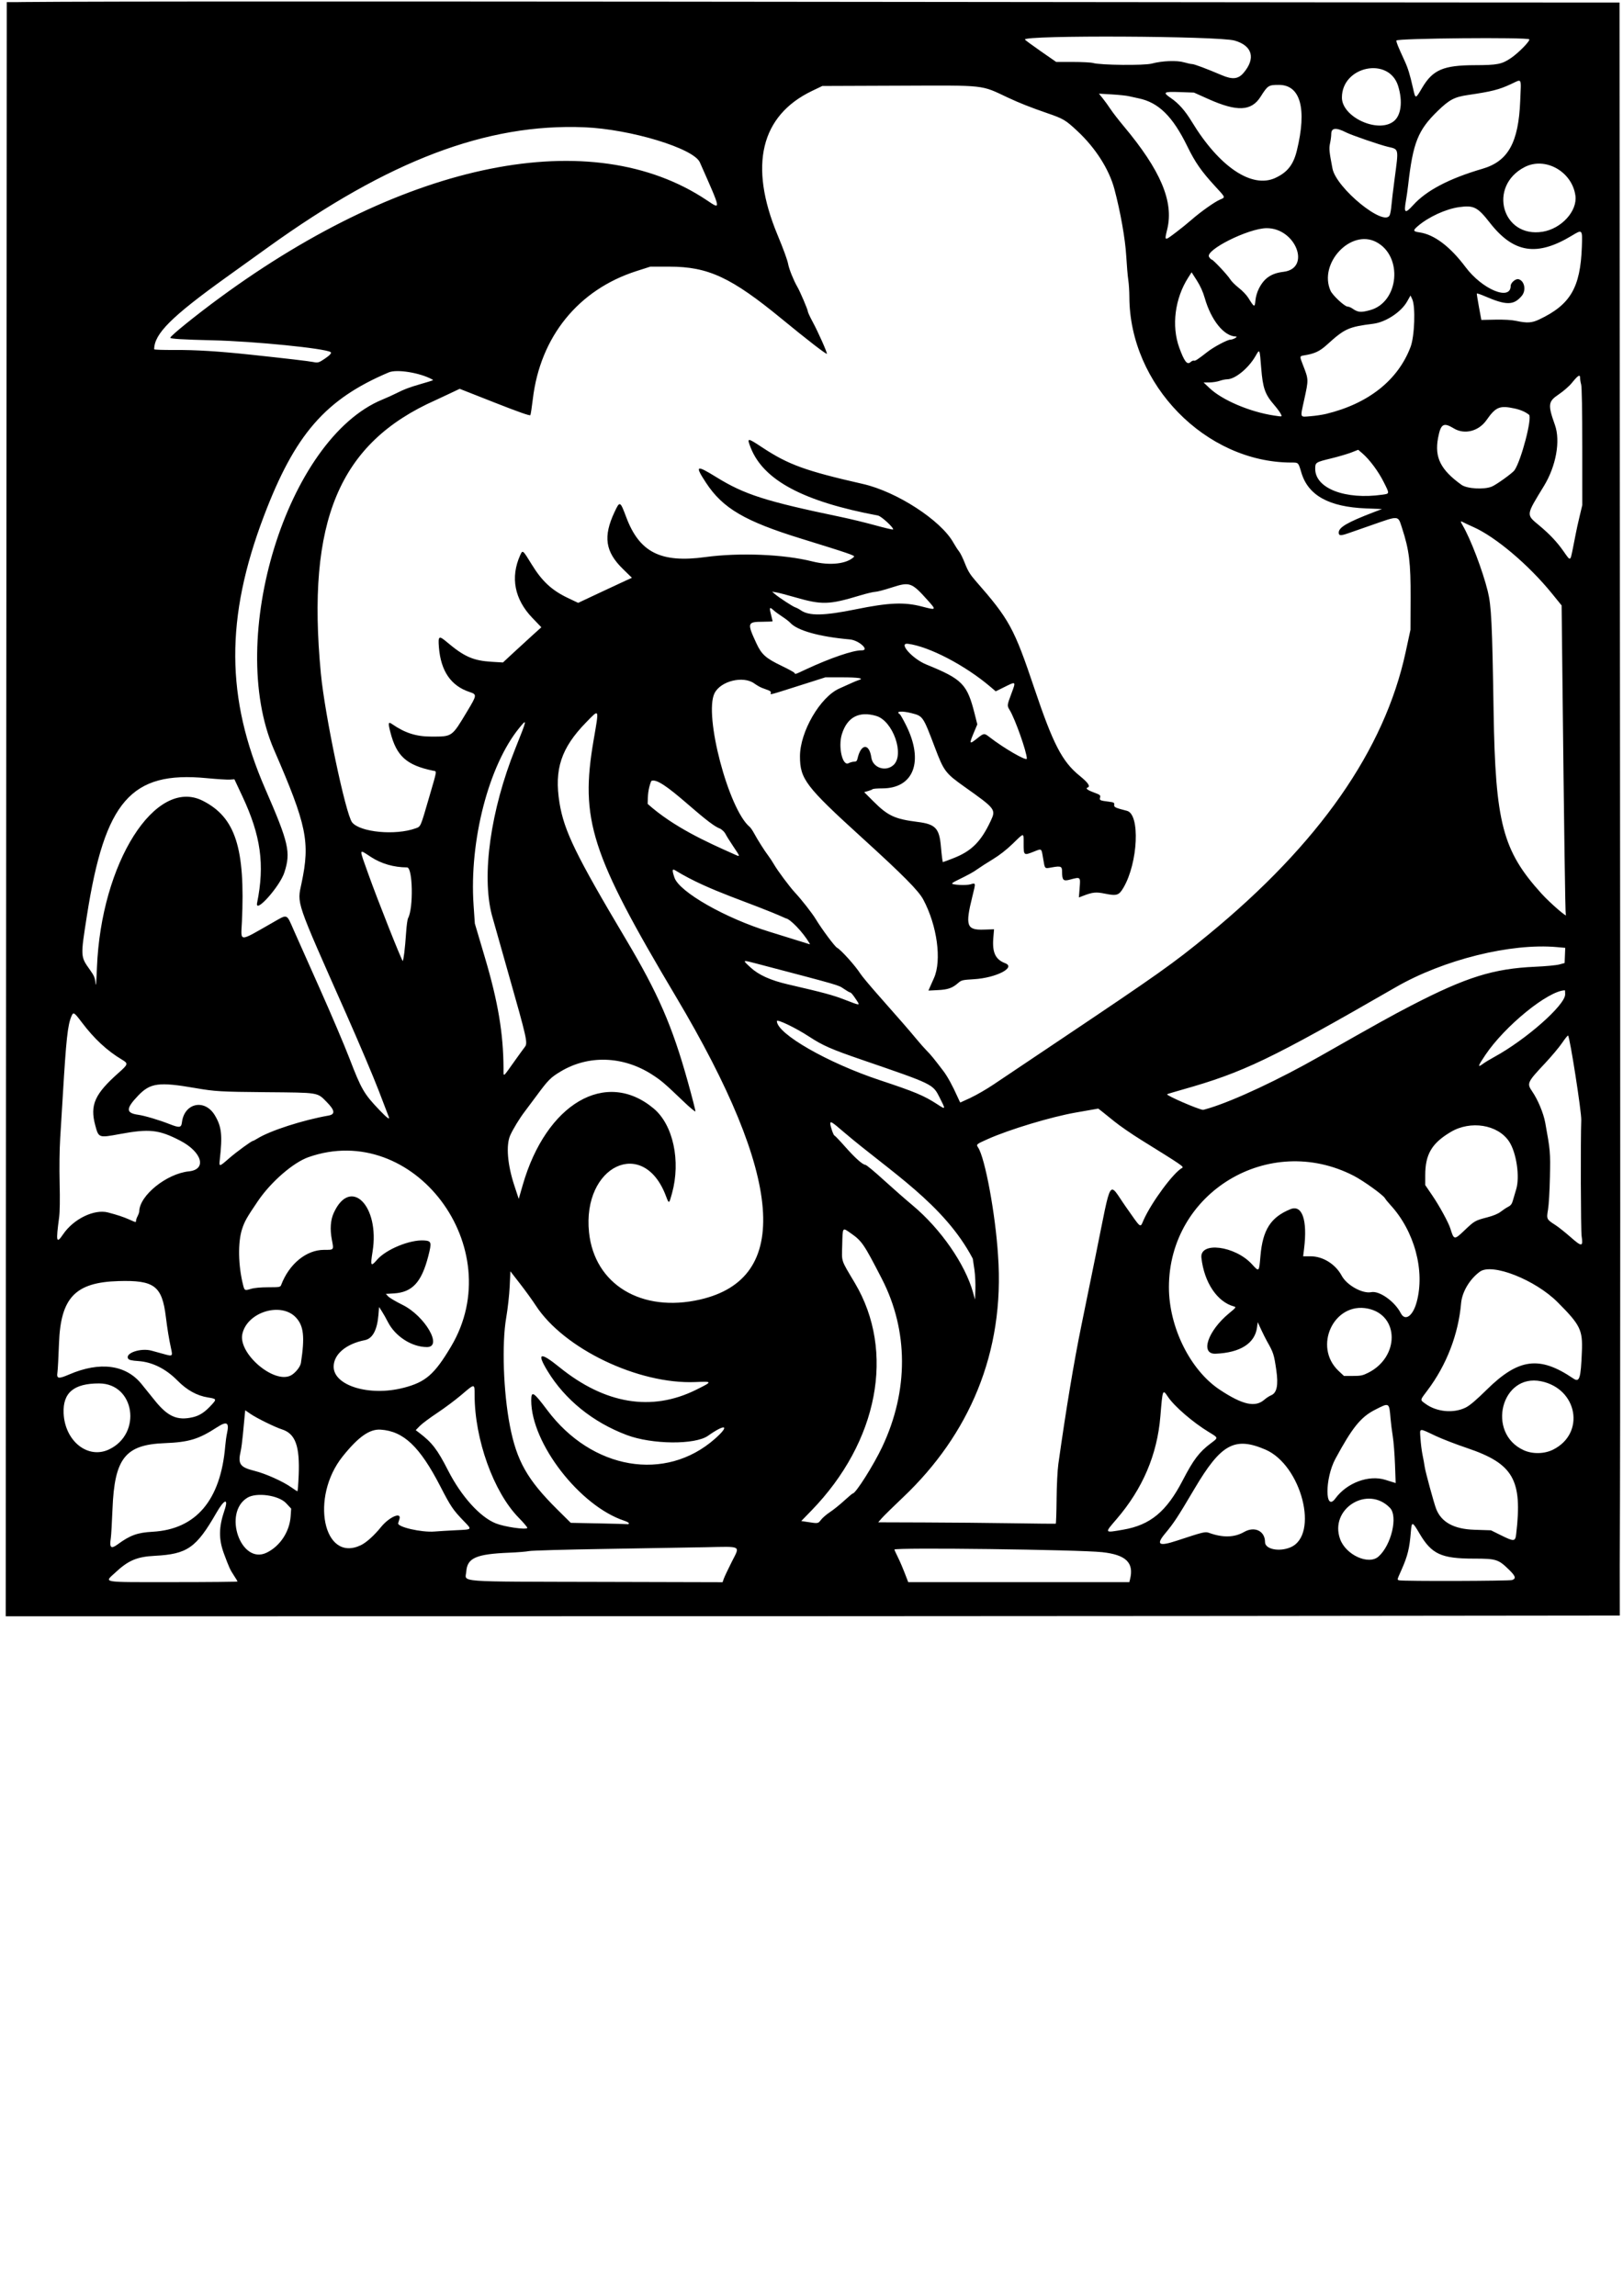 <?xml version="1.0" encoding="UTF-8" standalone="no"?>
<!-- Created with Inkscape (http://www.inkscape.org/) -->

<svg
   width="210mm"
   height="297mm"
   viewBox="0 0 210 297"
   version="1.1"
   id="svg5"
   xml:space="preserve"
   inkscape:version="1.2.2 (b0a8486541, 2022-12-01)"
   sodipodi:docname="lids.svg"
   xmlns:inkscape="http://www.inkscape.org/namespaces/inkscape"
   xmlns:sodipodi="http://sodipodi.sourceforge.net/DTD/sodipodi-0.dtd"
   xmlns="http://www.w3.org/2000/svg"
   xmlns:svg="http://www.w3.org/2000/svg"><sodipodi:namedview
     id="namedview7"
     pagecolor="#ffffff"
     bordercolor="#000000"
     borderopacity="0.25"
     inkscape:showpageshadow="2"
     inkscape:pageopacity="0.0"
     inkscape:pagecheckerboard="0"
     inkscape:deskcolor="#d1d1d1"
     inkscape:document-units="mm"
     showgrid="false"
     inkscape:zoom="1.3320199"
     inkscape:cx="302.92339"
     inkscape:cy="478.22107"
     inkscape:window-width="2520"
     inkscape:window-height="2071"
     inkscape:window-x="8"
     inkscape:window-y="8"
     inkscape:window-maximized="1"
     inkscape:current-layer="layer5" /><defs
     id="defs2" /><g
     inkscape:groupmode="layer"
     id="layer5"
     inkscape:label="dragon"
     style="display:inline"><path
       style="fill:#000000;stroke-width:0.138"
       d="m 0.875,0.272 c 34.974,0 0.165,0.171 0.302,0.035 0.27,-0.27 157.971,0.02 208.373,0.02 0,55.377 0.239,208.224 -0.055,208.439 -0.208,0.152 0.091,-40.509 0.091,0.23 -67.594,0.091 -138.265,0.098 -208.845,0.099 0,-43.256 0.135,-180.755 0.135,-208.823 z M 30.73,204.593 c 0,-0.044 -0.222,-0.415 -0.494,-0.824 -0.449,-0.677 -0.606,-1.021 -1.251,-2.758 -0.704,-1.893 -0.687,-3.436 0.059,-5.625 0.557,-1.634 -0.016,-1.465 -1.033,0.304 -2.621,4.559 -3.768,5.36 -7.992,5.58 -2.304,0.12 -3.417,0.593 -5.104,2.171 -1.429,1.337 -2.058,1.232 7.453,1.232 4.599,0 8.361,-0.036 8.361,-0.08 z m 62.923,-0.364 c 0.088,-0.25 0.55,-1.228 1.027,-2.174 1.089,-2.159 1.383,-1.993 -3.373,-1.898 -2.191,0.044 -8.088,0.144 -13.104,0.224 -5.017,0.079 -9.401,0.203 -9.743,0.275 -0.342,0.072 -1.493,0.166 -2.557,0.209 -4.297,0.175 -5.444,0.677 -5.571,2.437 -0.103,1.423 -1.809,1.294 17.708,1.343 l 15.454,0.039 z m 52.56,0.087 c 0.541,-2.155 -0.515,-3.184 -3.609,-3.518 -3.059,-0.33 -26.88,-0.628 -26.88,-0.336 0,0.04 0.178,0.429 0.395,0.864 0.346,0.692 0.755,1.664 1.25,2.967 l 0.144,0.38 h 14.305 14.305 z m 49.452,0.084 c 0.534,-0.203 0.435,-0.507 -0.446,-1.365 -1.341,-1.307 -1.645,-1.402 -4.469,-1.402 -4.274,0 -5.508,-0.569 -7.093,-3.269 -0.909,-1.549 -0.997,-1.567 -1.104,-0.228 -0.171,2.149 -0.416,3.152 -1.198,4.914 -0.625,1.407 -0.604,1.31 -0.295,1.39 0.5,0.131 14.256,0.093 14.606,-0.04 z m -17.306,-3.03 c 1.663,-1.468 2.547,-5.208 1.49,-6.303 -2.89,-2.994 -7.87,0.128 -6.45,4.043 0.743,2.049 3.681,3.388 4.959,2.259 z M 34.492,200.868 c 1.738,-0.835 2.977,-2.711 3.115,-4.716 l 0.068,-0.989 -0.657,-0.702 c -0.963,-1.029 -3.822,-1.431 -5.013,-0.705 -3.204,1.953 -0.841,8.711 2.487,7.112 z M 166.967,200.174 c 3.76,-1.57 1.439,-10.639 -3.237,-12.647 -3.976,-1.707 -5.746,-0.732 -9.167,5.053 -2.217,3.749 -2.66,4.423 -3.814,5.812 -1.209,1.454 -0.807,1.688 1.556,0.908 3.394,-1.12 3.636,-1.179 4.118,-1.005 1.794,0.649 3.286,0.613 4.548,-0.109 1.364,-0.78 2.711,-0.131 2.711,1.307 0,0.92 1.814,1.296 3.287,0.681 z M 15.233,199.783 c 1.615,-1.18 2.551,-1.518 4.51,-1.626 5.623,-0.312 8.813,-4.08 9.401,-11.104 0.045,-0.532 0.146,-1.264 0.226,-1.626 0.314,-1.424 -0.007,-1.617 -1.296,-0.781 -2.39,1.551 -3.632,1.925 -6.811,2.051 -5.059,0.2 -6.446,1.96 -6.707,8.511 -0.07,1.748 -0.167,3.439 -0.217,3.758 -0.197,1.268 0.014,1.461 0.893,0.819 z m 31.45,0.117 c 0.706,-0.335 1.728,-1.253 2.614,-2.349 1.063,-1.315 2.69,-2.017 2.386,-1.03 -0.047,0.151 -0.12,0.386 -0.162,0.521 -0.155,0.494 3.014,1.225 4.707,1.085 0.532,-0.044 1.791,-0.12 2.799,-0.169 2.125,-0.103 2.078,-0.046 0.983,-1.181 -1.398,-1.45 -1.687,-1.878 -3.025,-4.473 -2.663,-5.166 -4.763,-7.163 -7.741,-7.358 -1.422,-0.093 -2.873,0.93 -4.899,3.454 -4.247,5.291 -2.516,13.804 2.338,11.5 z m 149.495,-1.446 c 0.832,-7.029 -0.356,-9.103 -6.378,-11.134 -1.406,-0.474 -3.213,-1.171 -4.014,-1.549 -2.267,-1.068 -2.084,-1.099 -1.991,0.338 0.044,0.67 0.165,1.623 0.269,2.117 0.104,0.494 0.228,1.178 0.275,1.52 0.087,0.641 1.2,4.722 1.488,5.459 0.673,1.722 2.301,2.61 4.939,2.695 l 2.148,0.07 1.311,0.648 c 1.687,0.834 1.837,0.821 1.954,-0.165 z m -50.839,-0.567 c 3.505,-0.603 5.599,-2.34 7.696,-6.386 1.388,-2.677 2.138,-3.666 3.631,-4.785 0.992,-0.744 1.001,-0.693 -0.252,-1.454 -2.049,-1.244 -4.448,-3.309 -5.286,-4.551 -0.697,-1.033 -0.693,-1.045 -0.99,2.541 -0.41,4.939 -2.287,9.339 -5.662,13.267 -1.588,1.848 -1.621,1.796 0.864,1.368 z m -77.109,-0.218 c 0.051,-0.051 -0.458,-0.658 -1.133,-1.347 -3.239,-3.312 -5.687,-10.137 -5.687,-15.858 0,-1.506 0.039,-1.506 -1.7,-0.022 -0.772,0.658 -2.182,1.712 -3.134,2.342 -0.952,0.63 -1.968,1.389 -2.258,1.687 l -0.528,0.542 0.435,0.33 c 1.682,1.275 2.363,2.161 3.755,4.89 1.703,3.339 4.133,6.031 6.174,6.841 1.132,0.449 3.829,0.845 4.076,0.598 z m 13.144,-0.586 c 0.043,-0.07 -0.231,-0.229 -0.609,-0.355 -5.756,-1.912 -12.029,-10.021 -12.029,-15.55 0,-1.314 0.283,-1.144 2.074,1.246 5.783,7.716 15.3,9.344 21.691,3.71 1.989,-1.754 1.4,-2.012 -0.893,-0.391 -1.672,1.182 -7.24,1.131 -10.503,-0.095 -4.385,-1.648 -8.012,-4.581 -10.267,-8.301 -1.431,-2.361 -0.955,-2.504 1.56,-0.468 5.882,4.763 11.924,5.761 17.655,2.919 2.18,-1.081 2.179,-1.101 -0.071,-1.007 -7.392,0.31 -17.035,-4.316 -20.664,-9.912 -0.419,-0.646 -1.328,-1.904 -2.02,-2.794 l -1.258,-1.62 -0.092,1.965 c -0.051,1.081 -0.253,2.894 -0.449,4.028 -0.583,3.368 -0.373,9.587 0.472,13.968 0.881,4.568 2.262,7.009 6.138,10.849 l 1.744,1.728 3.695,0.073 c 2.032,0.04 3.707,0.087 3.721,0.104 0.015,0.017 0.062,-0.027 0.105,-0.097 z m 55.337,-3.147 c 0.018,-1.767 0.118,-3.76 0.227,-4.534 0.99,-7.037 2.014,-13.199 2.975,-17.897 0.614,-3.002 1.458,-7.138 1.875,-9.19 2.101,-10.334 1.576,-9.488 3.863,-6.227 2.072,2.953 1.852,2.788 2.317,1.744 1.028,-2.304 3.865,-6.142 4.983,-6.74 0.278,-0.149 0.008,-0.333 -5.278,-3.612 -1.241,-0.77 -2.809,-1.851 -3.484,-2.403 -0.675,-0.552 -1.421,-1.152 -1.657,-1.333 l -0.429,-0.329 -2.927,0.513 c -3.164,0.554 -8.566,2.182 -11.338,3.417 -1.54,0.686 -1.55,0.695 -1.276,1.112 0.899,1.372 2.233,8.588 2.571,13.901 0.919,12.686 -3.811,23.284 -12.232,31.291 -1.292,1.224 -2.556,2.465 -2.809,2.756 l -0.46,0.53 5.919,0.019 c 3.255,0.01 8.406,0.057 11.447,0.104 3.04,0.047 5.563,0.073 5.605,0.059 0.043,-0.015 0.092,-1.445 0.11,-3.179 z m -30.476,2.67 c 0.195,-0.256 0.716,-0.703 1.157,-0.993 0.441,-0.29 1.264,-0.951 1.829,-1.469 0.565,-0.518 1.071,-0.941 1.123,-0.941 0.377,0 2.699,-3.676 3.812,-6.037 3.422,-7.256 3.402,-15.026 -0.058,-21.741 -2.333,-4.528 -2.568,-4.873 -4.022,-5.892 -1.093,-0.766 -1.041,-0.838 -1.102,1.527 -0.059,2.262 -0.206,1.818 1.634,4.913 5.267,8.858 3.031,20.547 -5.636,29.462 l -1.297,1.334 0.876,0.134 c 1.314,0.201 1.301,0.204 1.682,-0.296 z m 66.552,-2.762 c 1.501,-2.032 4.335,-3.08 6.48,-2.398 0.358,0.114 0.802,0.252 0.985,0.307 l 0.333,0.1 -0.087,-2.4 c -0.048,-1.32 -0.177,-2.96 -0.287,-3.644 -0.11,-0.684 -0.239,-1.71 -0.287,-2.28 -0.18,-2.124 -0.146,-2.104 -2.003,-1.155 -1.855,0.948 -2.94,2.29 -5.136,6.352 -1.369,2.531 -1.366,6.972 0.004,5.119 z M 38.647,190.888 c 0.156,-3.843 -0.421,-5.422 -2.182,-5.981 -0.873,-0.277 -3.255,-1.448 -4.03,-1.981 l -0.706,-0.486 -0.077,0.786 c -0.042,0.432 -0.141,1.481 -0.221,2.332 -0.079,0.85 -0.206,1.814 -0.282,2.142 -0.394,1.707 -0.114,2.107 1.814,2.589 1.414,0.354 3.663,1.364 4.744,2.132 0.38,0.27 0.728,0.494 0.773,0.498 0.045,0.004 0.119,-0.91 0.165,-2.031 z M 14.097,187.512 c 4.314,-2.028 3.348,-8.53 -1.269,-8.542 -3.273,-0.008 -4.713,1.2 -4.596,3.856 0.158,3.601 3.127,5.973 5.865,4.686 z m 186.863,0.019 c 4.19,-2.094 3.179,-7.864 -1.549,-8.84 -5.142,-1.061 -7.125,6.664 -2.286,8.905 1.152,0.533 2.69,0.508 3.835,-0.064 z M 24.957,183.338 c 0.882,-0.208 1.551,-0.649 2.415,-1.593 0.679,-0.741 0.659,-0.783 -0.466,-0.963 -1.437,-0.23 -2.726,-0.946 -3.962,-2.2 -1.486,-1.507 -3.238,-2.38 -5.028,-2.504 -0.894,-0.062 -1.221,-0.139 -1.33,-0.312 -0.447,-0.711 1.616,-1.42 3.018,-1.037 0.38,0.104 1.109,0.304 1.619,0.445 1.138,0.314 1.139,0.313 0.882,-0.855 -0.238,-1.085 -0.455,-2.414 -0.643,-3.944 -0.495,-4.034 -1.49,-4.784 -6.157,-4.645 -5.571,0.166 -7.458,2.147 -7.672,8.055 -0.063,1.748 -0.154,3.442 -0.202,3.765 -0.122,0.822 0.118,0.862 1.533,0.254 3.95,-1.697 7.292,-1.263 9.321,1.21 0.447,0.545 1.206,1.485 1.687,2.09 1.713,2.154 2.955,2.711 4.983,2.233 z m 164.706,-1.258 c 0.522,-0.262 1.362,-0.976 2.694,-2.29 4.129,-4.074 6.843,-4.428 11.208,-1.462 0.809,0.55 0.973,0.039 1.115,-3.48 0.113,-2.802 -0.198,-3.435 -3.126,-6.373 -2.915,-2.925 -8.501,-5.121 -10.076,-3.962 -1.325,0.975 -2.3,2.618 -2.428,4.091 -0.349,4.015 -1.888,7.998 -4.351,11.262 -0.997,1.321 -0.981,1.209 -0.253,1.74 1.455,1.063 3.648,1.262 5.218,0.474 z m -26.067,-1.008 c 0.244,-0.214 0.64,-0.471 0.88,-0.571 0.74,-0.307 0.946,-1.316 0.664,-3.253 -0.298,-2.047 -0.362,-2.244 -1.206,-3.74 -0.172,-0.304 -0.511,-0.982 -0.755,-1.507 l -0.443,-0.954 -0.091,0.678 c -0.277,2.065 -2.165,3.265 -5.351,3.4 -2.047,0.087 -1.035,-2.949 1.745,-5.238 0.897,-0.738 0.936,-0.793 0.622,-0.877 -2.169,-0.584 -3.859,-3.112 -4.211,-6.297 -0.236,-2.138 4.358,-1.551 6.539,0.835 0.935,1.023 0.918,1.04 1.101,-1.07 0.296,-3.395 1.327,-5.005 3.876,-6.05 1.521,-0.623 2.222,1.392 1.771,5.092 l -0.122,1.002 h 0.956 c 1.607,0 3.225,1.011 4.04,2.525 0.656,1.218 2.676,2.341 3.806,2.115 1.061,-0.212 3.046,1.196 3.828,2.716 0.559,1.088 1.564,0.388 2.058,-1.433 1.1,-4.053 -0.287,-9.187 -3.392,-12.556 -0.315,-0.342 -0.634,-0.736 -0.709,-0.875 -0.226,-0.419 -2.798,-2.268 -4.052,-2.913 -10.976,-5.643 -23.903,2.161 -23.903,14.429 0,5.157 2.761,10.724 6.571,13.25 2.955,1.959 4.6,2.327 5.778,1.293 z M 52.221,179.535 c 2.855,-0.741 3.986,-1.724 6.138,-5.338 7.604,-12.765 -4.827,-29.284 -18.438,-24.503 -1.979,0.695 -4.867,3.201 -6.553,5.688 -1.442,2.127 -1.71,2.598 -2.039,3.596 -0.566,1.713 -0.516,4.697 0.121,7.243 0.187,0.746 0.215,0.761 1.027,0.514 0.42,-0.128 1.257,-0.205 2.231,-0.206 1.489,-10e-4 1.563,-0.015 1.677,-0.313 1.03,-2.708 3.253,-4.526 5.536,-4.526 1.317,0 1.278,0.051 1.017,-1.317 -0.257,-1.348 -0.176,-2.528 0.237,-3.444 2.154,-4.773 5.993,-0.958 5.03,4.999 -0.3,1.856 -0.229,1.984 0.581,1.044 1.163,-1.35 4.255,-2.619 6.087,-2.499 0.955,0.063 1.002,0.234 0.549,2.003 -0.875,3.416 -2.073,4.713 -4.487,4.852 l -1.011,0.059 0.309,0.329 c 0.17,0.181 0.998,0.669 1.841,1.085 2.914,1.438 5.25,5.465 3.171,5.465 -1.96,0 -4.106,-1.377 -5.055,-3.243 -0.23,-0.453 -0.581,-1.075 -0.78,-1.382 l -0.361,-0.558 -0.087,1.049 c -0.162,1.938 -0.761,3.042 -1.759,3.239 -2.437,0.479 -4.032,1.837 -4.032,3.433 0,2.469 4.651,3.871 9.052,2.728 z m -14.594,-1.597 c 0.576,-0.298 1.235,-1.115 1.312,-1.628 0.512,-3.373 0.36,-4.776 -0.634,-5.854 -1.921,-2.084 -6.347,-0.725 -6.952,2.134 -0.534,2.521 4.1,6.472 6.274,5.348 z m 139.402,-0.347 c 4.069,-2.037 4.046,-7.455 -0.035,-8.302 -4.404,-0.914 -7.142,4.929 -3.782,8.072 l 0.683,0.639 h 1.159 c 1.008,0 1.265,-0.053 1.975,-0.409 z m -86.428,-9.479 c 11.83,-2.724 10.784,-15.772 -3.14,-39.173 -11.021,-18.523 -12.424,-22.897 -10.651,-33.205 0.721,-4.192 0.772,-4.073 -0.978,-2.278 -3.233,3.317 -4.141,6.069 -3.437,10.414 0.587,3.616 2.124,6.774 8.569,17.607 4.202,7.062 6.012,11.219 8.025,18.436 0.571,2.045 1.016,3.783 0.99,3.861 -0.026,0.078 -0.697,-0.479 -1.49,-1.238 -2.523,-2.413 -2.938,-2.767 -4.138,-3.537 -3.746,-2.401 -8.225,-2.546 -11.816,-0.381 -1.295,0.781 -1.591,1.078 -3.089,3.105 -0.618,0.836 -1.314,1.769 -1.548,2.073 -0.654,0.851 -1.521,2.271 -1.88,3.079 -0.563,1.266 -0.358,3.784 0.525,6.469 l 0.577,1.753 0.512,-1.781 c 3.041,-10.573 10.788,-15.093 16.966,-9.897 2.502,2.104 3.505,6.765 2.356,10.95 -0.388,1.413 -0.388,1.413 -0.796,0.333 -2.896,-7.677 -10.829,-3.918 -9.943,4.711 0.693,6.755 6.797,10.447 14.384,8.7 z m 35.489,-3.794 c -0.088,-0.646 -0.188,-1.317 -0.222,-1.49 -3.705,-7.059 -10.749,-11.311 -16.638,-16.334 -1.579,-1.358 -1.797,-1.496 -1.797,-1.139 0,0.355 0.418,1.55 0.542,1.55 0.056,0 0.655,0.626 1.332,1.392 1.326,1.5 2.296,2.37 2.669,2.394 0.129,0.008 1.165,0.864 2.302,1.903 1.138,1.038 2.846,2.537 3.796,3.331 3.641,3.042 6.81,7.611 7.835,11.297 l 0.25,0.898 0.046,-1.313 c 0.025,-0.722 -0.026,-1.842 -0.115,-2.488 z m 78.555,-4.407 c -0.108,-0.72 -0.145,-12.526 -0.046,-15.011 0.041,-1.039 -1.464,-10.69 -1.704,-10.931 -0.043,-0.043 -0.387,0.377 -0.763,0.934 -0.376,0.557 -1.385,1.759 -2.241,2.672 -2.285,2.434 -2.353,2.584 -1.645,3.613 0.74,1.076 1.466,2.816 1.692,4.057 0.659,3.618 0.674,3.796 0.608,7.024 -0.035,1.724 -0.146,3.612 -0.245,4.197 -0.212,1.241 -0.194,1.28 0.933,2.002 0.397,0.254 1.293,0.965 1.991,1.58 1.455,1.281 1.632,1.264 1.421,-0.138 z M 8.181,159.654 c 1.34,-1.969 4.015,-3.264 5.79,-2.803 1.197,0.311 2.031,0.588 2.77,0.92 0.855,0.385 0.86,0.385 0.86,0.137 0,-0.105 0.093,-0.37 0.206,-0.587 0.114,-0.218 0.208,-0.489 0.209,-0.603 0.027,-2.057 3.53,-4.884 6.425,-5.185 2.36,-0.245 1.709,-2.509 -1.146,-3.983 -2.742,-1.416 -3.973,-1.549 -7.807,-0.84 -2.717,0.502 -2.725,0.499 -3.16,-1.117 -0.712,-2.641 -0.084,-4.057 3.021,-6.81 1.244,-1.104 1.269,-1.201 0.436,-1.699 -1.931,-1.155 -3.59,-2.694 -5.202,-4.827 -1.013,-1.341 -1.091,-1.385 -1.352,-0.762 -0.474,1.134 -0.67,2.943 -1.101,10.159 -0.102,1.71 -0.256,4.229 -0.342,5.597 -0.091,1.454 -0.121,3.865 -0.073,5.804 0.052,2.071 0.027,3.732 -0.065,4.422 -0.43,3.209 -0.362,3.488 0.53,2.177 z M 189.501,159.158 c 1.278,-1.217 1.363,-1.266 2.928,-1.674 0.808,-0.21 1.41,-0.462 1.754,-0.732 0.288,-0.226 0.723,-0.514 0.968,-0.639 0.334,-0.171 0.483,-0.372 0.602,-0.814 0.087,-0.323 0.275,-0.96 0.418,-1.416 0.51,-1.626 0.04,-4.801 -0.922,-6.232 -1.461,-2.173 -4.973,-2.737 -7.54,-1.212 -2.456,1.46 -3.298,2.89 -3.298,5.609 v 1.26 l 0.954,1.404 c 0.893,1.314 2.057,3.449 2.292,4.204 0.472,1.515 0.503,1.519 1.845,0.241 z M 29.608,149.878 c 0.959,-0.837 2.933,-2.282 3.117,-2.282 0.046,0 0.316,-0.143 0.599,-0.318 1.655,-1.02 5.842,-2.371 9.183,-2.962 0.904,-0.16 0.827,-0.685 -0.26,-1.781 -1.222,-1.232 -0.922,-1.184 -7.855,-1.243 -5.811,-0.05 -6.586,-0.095 -9.121,-0.534 -4.722,-0.818 -5.826,-0.671 -7.409,0.99 -1.596,1.674 -1.592,2.241 0.015,2.466 0.822,0.115 2.714,0.676 4.03,1.195 1.327,0.523 1.546,0.492 1.636,-0.231 0.314,-2.506 2.956,-3.062 4.254,-0.895 0.879,1.466 1,2.561 0.638,5.768 -0.103,0.913 -0.064,0.908 1.171,-0.171 z m 20.682,-5.426 c -0.052,-0.133 -0.643,-1.672 -1.312,-3.42 -0.67,-1.748 -2.555,-6.195 -4.189,-9.881 -6.618,-14.926 -6.353,-14.149 -5.772,-16.898 1.128,-5.337 0.685,-7.481 -3.558,-17.25 -6.27,-14.433 1.702,-40.233 13.999,-45.305 0.608,-0.251 1.448,-0.63 1.866,-0.844 0.976,-0.497 1.578,-0.725 3.11,-1.173 1.8,-0.527 1.696,-0.483 1.451,-0.615 -1.579,-0.856 -4.546,-1.331 -5.58,-0.893 -8.198,3.47 -12.151,8.019 -16.167,18.605 -4.99,13.153 -4.936,23.526 0.183,35.28 3.047,6.997 3.319,8.182 2.476,10.801 -0.586,1.819 -3.837,5.457 -3.532,3.952 1.005,-4.959 0.489,-8.696 -1.902,-13.793 l -1.034,-2.204 -0.593,0.042 c -0.326,0.023 -1.681,-0.063 -3.011,-0.191 -9.765,-0.94 -13.156,2.953 -15.477,17.769 -0.842,5.378 -0.847,5.295 0.398,7.045 0.541,0.76 0.648,1.02 0.711,1.728 0.049,0.554 0.111,-0.117 0.184,-2 0.528,-13.583 7.573,-24.708 13.689,-21.617 4.233,2.14 5.515,6.105 5.069,15.674 -0.124,2.654 -0.507,2.645 3.968,0.097 2,-1.139 1.771,-1.223 2.756,1.009 0.385,0.874 1.895,4.264 3.355,7.532 1.46,3.268 3.18,7.311 3.823,8.983 1.558,4.052 1.894,4.631 3.912,6.737 1.011,1.055 1.367,1.305 1.18,0.829 z m 106.273,-1.125 c 3.307,-1.035 8.939,-3.678 14.166,-6.649 7.536,-4.283 9.369,-5.301 11.885,-6.603 7.095,-3.669 10.631,-4.774 16.031,-5.011 1.33,-0.058 2.729,-0.19 3.11,-0.293 l 0.691,-0.187 0.04,-0.982 0.04,-0.982 -1.061,-0.096 c -5.971,-0.541 -14.681,1.622 -20.856,5.18 -16.236,9.355 -19.701,11.018 -27.623,13.257 -1.055,0.298 -1.943,0.567 -1.973,0.597 -0.152,0.152 4.014,1.962 4.651,2.021 0.038,0.003 0.442,-0.11 0.898,-0.253 z m -34.976,-1.328 c -0.894,-1.765 -0.778,-1.709 -10.078,-4.902 -3.962,-1.36 -5.042,-1.835 -6.811,-2.991 -1.744,-1.14 -4.176,-2.309 -4.176,-2.008 0,1.633 6.57,5.401 13.323,7.642 4.555,1.511 5.698,1.99 7.407,3.1 1.136,0.738 1.135,0.74 0.334,-0.842 z m 4.019,0.004 c 0.733,-0.34 2.059,-1.107 2.947,-1.705 0.888,-0.598 4.569,-3.066 8.179,-5.485 13.212,-8.851 15.075,-10.171 19.625,-13.907 14.306,-11.746 22.784,-23.885 25.518,-36.537 l 0.627,-2.902 0.016,-4.146 c 0.017,-4.534 -0.183,-6.175 -1.099,-8.983 -0.554,-1.698 -0.311,-1.674 -3.986,-0.392 -1.216,0.424 -2.547,0.888 -2.958,1.031 -1.018,0.353 -1.257,0.339 -1.257,-0.077 0,-0.683 1.119,-1.334 4.561,-2.652 l 1.037,-0.397 -2.073,-0.081 c -4.785,-0.188 -7.478,-1.676 -8.355,-4.618 -0.402,-1.35 -0.366,-1.313 -1.301,-1.314 -11.082,-0.011 -20.934,-10.088 -20.958,-21.438 -0.002,-0.712 -0.065,-1.699 -0.141,-2.193 -0.076,-0.494 -0.195,-1.893 -0.265,-3.11 -0.125,-2.18 -0.753,-5.727 -1.531,-8.638 -0.684,-2.561 -2.443,-5.32 -4.785,-7.504 -1.537,-1.434 -1.81,-1.596 -3.907,-2.317 -2.1,-0.723 -3.62,-1.323 -5.054,-1.997 -3.614,-1.698 -2.709,-1.599 -14.196,-1.555 l -9.851,0.037 -1.332,0.64 c -6.637,3.188 -8.192,9.625 -4.485,18.57 0.837,2.019 1.306,3.311 1.407,3.87 0.109,0.609 0.727,2.134 1.164,2.875 0.365,0.619 1.38,2.996 1.38,3.232 0,0.101 0.277,0.696 0.616,1.323 0.712,1.318 1.895,3.974 1.84,4.133 -0.043,0.126 -2.573,-1.829 -5.797,-4.479 -6.566,-5.398 -9.547,-6.788 -14.556,-6.791 l -2.488,-0.002 -1.797,0.576 c -7.522,2.41 -12.449,8.491 -13.407,16.546 -0.127,1.064 -0.271,2.005 -0.322,2.091 -0.062,0.106 -1.558,-0.42 -4.617,-1.625 l -4.525,-1.782 -1.417,0.67 c -0.78,0.368 -1.546,0.727 -1.702,0.796 -12.498,5.553 -16.723,15.621 -14.844,35.368 0.51,5.355 3.213,18.226 4.045,19.255 1.036,1.282 5.609,1.713 8.202,0.773 0.691,-0.25 0.616,-0.08 1.773,-4.055 1.05,-3.607 1.003,-3.301 0.522,-3.4 -3.452,-0.713 -4.753,-1.88 -5.546,-4.973 -0.322,-1.256 -0.282,-1.42 0.254,-1.038 1.618,1.105 3.037,1.593 5.048,1.593 2.727,0 2.631,0.068 4.623,-3.248 1.289,-2.145 1.295,-2.197 0.304,-2.526 -2.396,-0.795 -3.703,-2.704 -3.949,-5.766 -0.12,-1.497 -0.011,-1.567 1.047,-0.673 2.224,1.878 3.401,2.395 5.786,2.538 l 1.451,0.087 1.386,-1.287 c 0.762,-0.708 1.88,-1.733 2.484,-2.277 l 1.098,-0.99 -1.171,-1.221 c -2.305,-2.403 -2.854,-5.235 -1.569,-8.097 0.323,-0.72 0.322,-0.721 1.5,1.199 1.33,2.167 2.591,3.336 4.663,4.323 l 1.343,0.639 2.596,-1.222 c 1.428,-0.672 2.993,-1.402 3.477,-1.622 l 0.881,-0.4 -1.17,-1.144 c -2.28,-2.229 -2.57,-4.184 -1.091,-7.341 0.697,-1.488 0.73,-1.475 1.524,0.641 1.711,4.557 4.465,5.949 10.217,5.167 4.433,-0.603 10.164,-0.371 13.867,0.561 2.27,0.571 4.463,0.326 5.392,-0.603 0.156,-0.156 -0.662,-0.437 -6.87,-2.355 -7.264,-2.245 -10.114,-3.918 -12.273,-7.206 -1.491,-2.269 -1.311,-2.37 1.327,-0.74 3.647,2.253 6.385,3.128 16.129,5.155 1.178,0.245 3.158,0.725 4.4,1.067 1.242,0.342 2.291,0.588 2.331,0.548 0.169,-0.169 -1.504,-1.719 -1.945,-1.802 -9.655,-1.811 -14.816,-4.564 -16.472,-8.784 -0.516,-1.316 -0.454,-1.317 1.491,-0.032 3.385,2.236 5.6,3.04 13.04,4.732 4.355,0.991 10.05,4.677 11.679,7.56 0.247,0.438 0.585,0.961 0.751,1.163 0.166,0.202 0.513,0.91 0.77,1.572 0.362,0.93 0.666,1.43 1.331,2.189 4.416,5.041 5.002,6.112 7.644,13.961 2.421,7.194 3.595,9.464 5.832,11.282 1.139,0.926 1.465,1.408 1.047,1.547 -0.305,0.102 0.014,0.343 0.861,0.652 0.769,0.281 0.838,0.338 0.762,0.639 -0.091,0.363 -0.045,0.384 1.206,0.546 0.582,0.075 0.658,0.123 0.622,0.388 -0.043,0.315 0.127,0.395 1.649,0.784 1.725,0.44 1.441,6.712 -0.45,9.939 -0.587,1.002 -0.86,1.09 -2.403,0.775 -1.158,-0.236 -1.581,-0.193 -2.829,0.287 l -0.537,0.206 0.098,-1.25 c 0.113,-1.441 0.13,-1.426 -1.278,-1.052 -0.843,0.225 -0.995,0.066 -0.995,-1.041 0,-0.683 -0.158,-0.752 -1.269,-0.557 -1.033,0.182 -0.939,0.271 -1.179,-1.118 -0.243,-1.408 -0.131,-1.331 -1.279,-0.88 -1.222,0.479 -1.249,0.457 -1.249,-1.033 0,-1.497 0.108,-1.495 -1.397,-0.031 -0.791,0.768 -1.725,1.499 -2.581,2.018 -0.738,0.447 -1.636,1.023 -1.996,1.281 -0.578,0.414 -1.018,0.655 -2.836,1.552 -0.247,0.122 -0.449,0.262 -0.449,0.311 0,0.18 1.853,0.262 2.378,0.105 0.708,-0.212 0.701,-0.25 0.253,1.549 -0.948,3.804 -0.754,4.377 1.455,4.306 l 1.345,-0.043 -0.093,1.12 c -0.156,1.873 0.271,2.787 1.527,3.267 1.448,0.553 -1.168,1.9 -4.021,2.071 -1.504,0.09 -1.638,0.122 -2.053,0.488 -0.743,0.655 -1.32,0.858 -2.63,0.923 l -1.218,0.061 0.202,-0.466 c 0.111,-0.257 0.34,-0.771 0.508,-1.143 1.033,-2.282 0.418,-6.811 -1.381,-10.172 -0.615,-1.149 -2.611,-3.161 -7.948,-8.014 -7.262,-6.603 -8.003,-7.576 -8.004,-10.505 -8.3e-4,-3.181 2.615,-7.684 5.102,-8.782 0.456,-0.201 1.14,-0.509 1.52,-0.684 0.38,-0.175 0.839,-0.362 1.02,-0.416 0.714,-0.213 -0.105,-0.34 -2.201,-0.342 l -2.148,-0.002 -3.478,1.106 c -3.847,1.223 -3.686,1.182 -3.582,0.911 0.048,-0.125 -0.071,-0.249 -0.331,-0.346 -0.223,-0.083 -0.594,-0.222 -0.826,-0.308 -0.231,-0.087 -0.673,-0.34 -0.982,-0.564 -1.435,-1.039 -4.349,-0.33 -5.147,1.254 -1.407,2.793 1.809,15.025 4.548,17.299 0.124,0.103 0.377,0.471 0.563,0.818 0.445,0.83 1.379,2.305 1.844,2.911 0.204,0.266 0.537,0.773 0.74,1.127 0.461,0.804 2.029,2.907 2.714,3.641 0.846,0.906 2.216,2.656 2.682,3.426 0.802,1.323 2.467,3.558 2.765,3.713 0.502,0.26 2.367,2.336 3.021,3.364 0.194,0.304 1.214,1.528 2.268,2.72 2.978,3.367 4.06,4.611 4.957,5.698 0.456,0.553 1.078,1.256 1.382,1.563 0.521,0.526 0.849,0.928 2.128,2.605 0.522,0.685 1.183,1.892 1.831,3.342 0.178,0.399 0.336,0.726 0.35,0.726 0.014,0 0.625,-0.278 1.358,-0.618 z m -58.998,-4.772 c 0.568,-0.798 1.157,-1.608 1.308,-1.8 0.391,-0.496 0.258,-1.085 -2.127,-9.463 -1.104,-3.877 -2.071,-7.297 -2.15,-7.601 -1.343,-5.169 -0.157,-13.569 3.042,-21.541 1.537,-3.83 1.558,-3.939 0.513,-2.662 -3.963,4.847 -6.486,14.615 -5.919,22.915 l 0.164,2.394 1.31,4.422 c 1.697,5.729 2.376,9.778 2.401,14.304 0.007,1.195 -0.16,1.305 1.458,-0.967 z m 125.31,0.367 c 0.242,-0.178 0.875,-0.561 1.407,-0.851 4.12,-2.245 9.19,-6.717 9.19,-8.105 0,-0.292 -0.015,-0.531 -0.035,-0.531 -2.169,0.059 -7.756,4.6 -10.284,8.36 -1.005,1.495 -1.056,1.699 -0.279,1.127 z m -81.084,-8.197 c -0.488,-0.74 -0.718,-1.015 -0.85,-1.015 -0.062,0 -0.428,-0.214 -0.814,-0.475 -0.722,-0.49 -0.401,-0.397 -11.057,-3.197 -2.138,-0.562 -2.102,-0.578 -1.004,0.44 1.043,0.967 2.594,1.669 4.823,2.185 4.727,1.094 5.809,1.386 7.399,2.001 2.006,0.776 1.972,0.774 1.502,0.061 z m -58.521,-6.155 c 0.072,-0.555 0.177,-1.725 0.233,-2.599 0.057,-0.874 0.171,-1.714 0.255,-1.866 0.709,-1.293 0.608,-6.564 -0.126,-6.567 -1.716,-0.007 -3.328,-0.472 -4.68,-1.35 -1.61,-1.046 -1.576,-1.266 -0.339,2.204 1.192,3.343 4.367,11.349 4.464,11.252 0.035,-0.035 0.122,-0.518 0.194,-1.073 z m 52.408,-1.252 c -0.84,-1.413 -2.469,-3.116 -3.057,-3.196 -4.562,-2.063 -9.857,-3.488 -14.229,-6.166 -0.469,-0.305 -0.507,-0.103 -0.167,0.902 0.625,1.851 6.599,5.256 12.284,7.001 1.485,0.456 3.259,1.007 3.943,1.225 0.684,0.218 1.263,0.399 1.287,0.402 0.024,0.003 -0.004,-0.072 -0.06,-0.167 z m 97.876,-3.677 c -0.068,-0.11 -0.22,-10.798 -0.444,-31.305 l -0.095,-8.689 -1.247,-1.537 c -2.998,-3.696 -7.274,-7.316 -10.161,-8.601 -0.581,-0.259 -1.165,-0.532 -1.297,-0.607 -0.402,-0.23 -0.422,-0.159 -0.106,0.377 1.025,1.738 2.595,5.854 3.256,8.538 0.463,1.882 0.572,4.12 0.752,15.479 0.23,14.511 1.165,18.077 6.201,23.632 1.11,1.224 3.493,3.284 3.141,2.715 z m -79.272,-7.282 c 2.372,-0.916 3.599,-2.137 4.866,-4.845 0.688,-1.471 0.624,-1.555 -3.36,-4.381 -2.509,-1.78 -2.698,-2.03 -3.865,-5.109 -1.535,-4.051 -1.542,-4.061 -3.016,-4.439 -1.254,-0.321 -2.136,-0.248 -1.53,0.126 0.078,0.048 0.443,0.689 0.811,1.425 2.331,4.662 1.012,8.178 -3.068,8.178 -0.636,0 -1.202,0.047 -1.259,0.104 -0.057,0.057 -0.325,0.166 -0.596,0.242 l -0.493,0.139 1.211,1.211 c 1.855,1.855 2.762,2.275 5.71,2.644 2.288,0.286 2.797,0.816 3.002,3.123 0.115,1.294 0.217,2.073 0.27,2.073 0.026,0 0.618,-0.221 1.317,-0.49 z m -28.451,-1.546 c -0.457,-0.679 -0.908,-1.402 -1.001,-1.606 -0.093,-0.204 -0.392,-0.506 -0.664,-0.67 -2.014,-0.694 -7.684,-6.956 -8.95,-6.17 -0.404,1.049 -0.445,1.85 -0.458,2.956 3.352,2.998 7.669,4.942 11.125,6.48 0.907,0.414 0.908,0.436 -0.052,-0.99 z M 115.596,98.981 c 1.486,-1.328 -0.048,-5.723 -2.221,-6.363 -2.227,-0.656 -3.759,0.157 -4.443,2.356 -0.507,1.63 0.072,4.17 0.858,3.763 0.216,-0.112 0.546,-0.203 0.734,-0.203 0.26,0 0.362,-0.091 0.426,-0.38 0.439,-1.968 1.518,-2.055 1.794,-0.144 0.189,1.313 1.84,1.875 2.852,0.97 z m 17.265,-0.842 c 0,-0.845 -1.508,-5.116 -2.216,-6.277 -0.355,-0.582 -0.353,-0.604 0.22,-2.133 0.602,-1.608 0.61,-1.601 -0.844,-0.88 l -1.182,0.586 -0.718,-0.609 c -3.264,-2.77 -7.902,-5.186 -10.634,-5.54 -1.31,-0.17 0.554,1.938 2.368,2.678 4.695,1.913 5.29,2.526 6.277,6.463 l 0.322,1.284 -0.391,0.927 c -0.702,1.664 -0.675,1.721 0.409,0.858 0.827,-0.659 0.886,-0.665 1.533,-0.16 1.864,1.453 4.857,3.181 4.857,2.805 z m -28.521,-11.573 c 3.09,-1.441 6.072,-2.458 7.135,-2.432 1.119,0.027 -0.324,-1.309 -1.527,-1.415 -3.915,-0.342 -6.791,-1.146 -7.698,-2.151 -0.152,-0.168 -0.618,-0.528 -1.037,-0.799 -0.418,-0.271 -0.93,-0.648 -1.139,-0.839 -0.503,-0.46 -0.557,-0.359 -0.311,0.584 0.113,0.435 0.206,0.819 0.206,0.853 0,0.034 -0.575,0.064 -1.278,0.067 -2.003,0.007 -2.045,0.147 -0.834,2.764 0.682,1.474 1.214,1.95 3.292,2.949 0.851,0.409 1.59,0.814 1.643,0.899 0.125,0.203 -0.006,0.244 1.548,-0.481 z m 6.382,-7.74 c 4.3,-0.874 6.276,-0.958 8.565,-0.361 1.903,0.496 1.912,0.485 0.688,-0.876 -2.027,-2.254 -2.277,-2.34 -4.612,-1.58 -0.935,0.304 -1.885,0.553 -2.112,0.553 -0.227,0 -1.116,0.212 -1.975,0.471 -4.043,1.218 -4.919,1.241 -8.461,0.219 -1.017,-0.293 -2.088,-0.573 -2.381,-0.621 l -0.533,-0.088 0.346,0.296 c 0.554,0.475 2.335,1.636 2.667,1.739 0.167,0.052 0.478,0.217 0.69,0.366 1.07,0.754 2.993,0.722 7.119,-0.117 z m 92.78,-7.82 c 0.146,-0.707 0.322,-1.597 0.39,-1.977 0.068,-0.38 0.285,-1.366 0.482,-2.19 l 0.358,-1.499 -0.002,-7.553 c -0.002,-4.648 -0.056,-7.739 -0.142,-8.036 -0.076,-0.266 -0.139,-0.655 -0.139,-0.865 0,-0.504 -0.267,-0.339 -1.081,0.666 -0.329,0.406 -1.088,1.067 -1.687,1.47 -1.378,0.926 -1.426,1.321 -0.487,3.962 0.732,2.057 0.145,5.31 -1.422,7.883 -2.368,3.888 -2.342,3.662 -0.573,5.144 1.331,1.115 2.264,2.106 3.089,3.283 0.938,1.339 0.875,1.353 1.214,-0.288 z M 178.846,63.999 c 0.978,-0.139 0.972,-0.085 0.195,-1.633 -0.703,-1.401 -1.838,-2.925 -2.777,-3.729 l -0.526,-0.45 -0.881,0.346 c -0.484,0.19 -1.658,0.536 -2.607,0.767 -2.038,0.497 -2.074,0.521 -2.074,1.356 0,2.523 3.891,4.023 8.67,3.342 z m 14.187,-1.054 c 0.592,-0.247 2.67,-1.744 2.923,-2.105 0.872,-1.245 2.332,-6.827 1.88,-7.186 -0.477,-0.378 -1.086,-0.641 -1.884,-0.814 -1.909,-0.413 -2.416,-0.201 -3.614,1.508 -1.015,1.449 -2.85,1.911 -4.236,1.068 -1.328,-0.808 -1.684,-0.592 -2.03,1.234 -0.477,2.517 0.325,4.126 3.025,6.067 0.72,0.518 2.936,0.646 3.937,0.227 z M 165.693,53.499 c -0.113,-0.218 -0.495,-0.731 -0.849,-1.14 -1.163,-1.342 -1.451,-2.164 -1.653,-4.705 -0.206,-2.593 -0.189,-2.555 -0.737,-1.598 -0.897,1.568 -2.63,2.994 -3.655,3.008 -0.242,0.003 -0.688,0.096 -0.992,0.205 -0.304,0.11 -0.895,0.202 -1.313,0.206 l -0.76,0.007 0.785,0.74 c 1.647,1.553 5.239,3.076 8.336,3.535 1.118,0.166 1.067,0.182 0.839,-0.26 z m 5.887,0.047 c 5.48,-1.327 9.312,-4.367 10.936,-8.675 0.521,-1.383 0.654,-5.227 0.212,-6.168 l -0.223,-0.475 -0.442,0.783 c -0.764,1.353 -2.758,2.666 -4.357,2.869 -3.23,0.409 -3.704,0.622 -6.006,2.712 -0.944,0.857 -1.595,1.162 -2.943,1.379 -0.612,0.099 -0.613,0.103 -0.186,1.199 0.764,1.963 0.761,1.878 0.17,4.584 -0.518,2.374 -0.585,2.2 0.799,2.093 0.64,-0.049 1.557,-0.185 2.038,-0.301 z m -17.103,-6.891 c 0.169,0.065 0.468,-0.129 1.765,-1.141 0.822,-0.641 2.563,-1.566 2.962,-1.574 0.362,-0.007 1.044,-0.398 0.706,-0.405 -1.534,-0.031 -3.207,-2.104 -4.033,-4.999 -0.226,-0.79 -0.57,-1.552 -1.018,-2.252 l -0.678,-1.058 -0.435,0.679 c -1.732,2.699 -2.186,6.265 -1.157,9.083 0.653,1.788 1.022,2.258 1.453,1.856 0.149,-0.139 0.345,-0.224 0.436,-0.189 z M 42.002,46.421 c 0.694,-0.47 0.951,-0.764 0.768,-0.877 -0.784,-0.485 -9.893,-1.394 -15.217,-1.519 -3.908,-0.092 -5.533,-0.191 -5.52,-0.335 0.022,-0.246 3.348,-2.931 6.441,-5.199 C 52.634,20.772 76.614,15.981 91.458,25.906 c 1.864,1.246 1.897,1.425 -0.905,-4.906 C 89.75,19.184 81.565,16.704 75.583,16.463 62.978,15.954 50.322,20.753 34.738,31.949 c -2.318,1.666 -4.775,3.43 -5.459,3.921 -7.109,5.104 -9.329,7.32 -9.329,9.315 0,0.059 1.166,0.099 2.591,0.09 2.768,-0.018 5.689,0.162 9.916,0.611 4.437,0.472 7.578,0.84 8.085,0.949 0.577,0.124 0.727,0.081 1.459,-0.414 z M 199.16,41.327 c 4.033,-1.908 5.328,-4.116 5.516,-9.405 0.08,-2.252 0.07,-2.264 -1.254,-1.461 -4.55,2.762 -7.573,2.296 -10.648,-1.642 -1.593,-2.04 -2.081,-2.288 -3.983,-2.023 -1.711,0.238 -3.948,1.265 -5.328,2.447 -0.677,0.58 -0.645,0.696 0.226,0.824 1.893,0.278 3.941,1.824 5.933,4.481 2.174,2.899 5.837,4.423 5.846,2.432 0.002,-0.406 0.643,-0.953 1.009,-0.861 0.782,0.196 1.026,1.44 0.424,2.157 -1.045,1.242 -2.006,1.248 -4.82,0.028 -0.532,-0.231 -0.98,-0.377 -0.995,-0.325 -0.015,0.052 0.11,0.84 0.279,1.752 l 0.306,1.658 1.794,-0.036 c 1.145,-0.023 2.12,0.034 2.693,0.156 1.448,0.31 2.038,0.274 3.002,-0.182 z m -21.876,-1.207 c 3.753,-1.038 4.272,-7.009 0.768,-8.821 -3.285,-1.699 -7.462,2.77 -5.897,6.307 0.265,0.599 1.826,2.054 2.203,2.054 0.146,0 0.431,0.116 0.633,0.257 0.716,0.501 1.093,0.534 2.293,0.202 z m -14.385,-2.808 c 0.683,-1.34 1.597,-1.958 3.171,-2.148 3.615,-0.435 1.592,-5.667 -2.183,-5.646 -2.358,0.013 -8.02,2.848 -7.444,3.727 0.121,0.185 0.274,0.336 0.339,0.336 0.18,0 2.069,2.013 2.396,2.553 0.157,0.26 0.659,0.761 1.115,1.115 0.456,0.353 1.008,0.932 1.226,1.286 0.769,1.247 0.837,1.273 0.919,0.348 0.044,-0.496 0.222,-1.105 0.46,-1.571 z m -10.779,-7.221 c 0.63,-0.475 1.534,-1.206 2.01,-1.624 1.188,-1.043 3,-2.33 3.722,-2.643 0.728,-0.315 0.765,-0.216 -0.668,-1.774 -1.747,-1.9 -2.546,-3.05 -3.556,-5.119 -1.9,-3.893 -3.733,-5.69 -6.339,-6.217 -0.373,-0.075 -0.926,-0.197 -1.23,-0.27 -0.304,-0.073 -1.299,-0.177 -2.211,-0.231 l -1.658,-0.097 0.493,0.609 c 0.271,0.335 0.723,0.959 1.004,1.387 0.281,0.428 1.051,1.423 1.711,2.211 4.782,5.713 6.493,9.759 5.634,13.318 -0.38,1.572 -0.393,1.567 1.088,0.449 z m 47.488,-0.113 c 2.429,-0.394 4.506,-2.682 4.235,-4.665 -0.428,-3.122 -3.903,-5.077 -6.574,-3.698 -4.794,2.476 -2.909,9.214 2.339,8.363 z M 179.824,27.81 c 0.08,-0.209 0.175,-0.753 0.21,-1.209 0.035,-0.456 0.225,-2.042 0.422,-3.524 0.523,-3.935 0.563,-3.75 -0.878,-4.086 -1.017,-0.237 -4.708,-1.506 -5.389,-1.853 -1.339,-0.682 -1.94,-0.615 -1.94,0.214 0,0.253 -0.068,0.778 -0.151,1.166 -0.151,0.702 -0.118,1.05 0.307,3.271 0.492,2.574 6.784,7.679 7.42,6.021 z m 3.026,-1.274 c 1.723,-1.904 4.645,-3.436 8.977,-4.705 3.314,-0.971 4.656,-3.388 4.873,-8.774 0.126,-3.126 0.274,-2.857 -1.196,-2.176 -1.567,0.726 -2.469,0.954 -5.589,1.414 -1.733,0.256 -2.382,0.599 -3.884,2.056 -2.568,2.492 -3.206,4.095 -3.834,9.624 -0.069,0.608 -0.199,1.52 -0.289,2.026 -0.281,1.581 -0.098,1.684 0.942,0.535 z m -17.824,-3.523 c 1.556,-0.725 2.326,-1.704 2.773,-3.53 1.322,-5.394 0.476,-8.499 -2.314,-8.499 -1.354,0 -1.446,0.06 -2.383,1.537 -1.188,1.873 -3.038,1.953 -6.747,0.293 l -1.866,-0.835 -1.831,-0.066 c -2.113,-0.076 -2.261,0.022 -1.164,0.77 1.013,0.691 1.838,1.623 2.718,3.07 3.551,5.843 7.772,8.678 10.814,7.261 z m 15.284,-7.303 c 0.983,-0.75 1.219,-2.583 0.592,-4.594 -1.193,-3.825 -7.272,-2.567 -7.272,1.505 0,2.512 4.63,4.654 6.679,3.089 z m 3.689,-4.332 c 1.39,-2.354 2.749,-2.938 6.853,-2.947 2.894,-0.006 3.478,-0.122 4.653,-0.922 0.98,-0.667 2.494,-2.214 2.368,-2.419 -0.18,-0.291 -17.194,-0.139 -17.194,0.154 0,0.262 0.166,0.673 1.064,2.63 0.441,0.962 0.683,1.75 1.092,3.559 0.318,1.404 0.303,1.405 1.164,-0.054 z M 160.898,9.435 c 1.608,-1.881 1.154,-3.528 -1.156,-4.187 -2.087,-0.596 -27.34,-0.72 -27.129,-0.133 0.023,0.064 0.943,0.742 2.044,1.507 l 2.003,1.391 h 2.144 c 1.179,0 2.356,0.061 2.615,0.135 0.989,0.284 6.625,0.341 7.612,0.077 1.354,-0.362 3.235,-0.434 4.176,-0.161 0.425,0.124 0.899,0.225 1.053,0.225 0.261,0 1.889,0.612 3.824,1.437 1.384,0.59 2.128,0.513 2.815,-0.29 z"
       id="path15779"
       sodipodi:nodetypes="sscscccssssssssssssssscsscsssssscccsssssssssssssssscssssssssssssssssssssssscssssssssscsssscsccsccsssssssssssssscsssssssssssssssssscssssccssssssssssssscsssscccccsssscsssssssscssscsscsssssccssscssssscsssssssssssssssssssssssssssssssssssssssssscssssssssscssssssscsssssssssssccsssssssscscssscsssssscssscsscsccscssssssssssssscsssssscsccsscsssccccssssssssssssssssssssssssssssssssssssssssscssssssssscssssssssssssssssssssssscscsssssssssssssssssscccsssccssscssssscsssscsssssscssscssssssscsssssscsccsssscscsssssssccsssscsscsssscsscsssssssssssssssssssssssscscsssscssssssssssssssscsscsccssssssssscssssssssssssssssssssccscssssscssscsscsccsssssssssscscsssscsccssccsscsssssssssscsssssscscssssscsscccccssssscsssssscsssscsssssssssssscsssssscsssssscsssscssccssssssssccssscsssssssssssssscsscsscsssscsscssssssscsssssscssssssssssssscsssssssscssssscssssscsssssssssssssssssssssssssssscssssssssssssssssssssssssssssssssscsssssssssssssssssssssscssssssss" /></g></svg>
